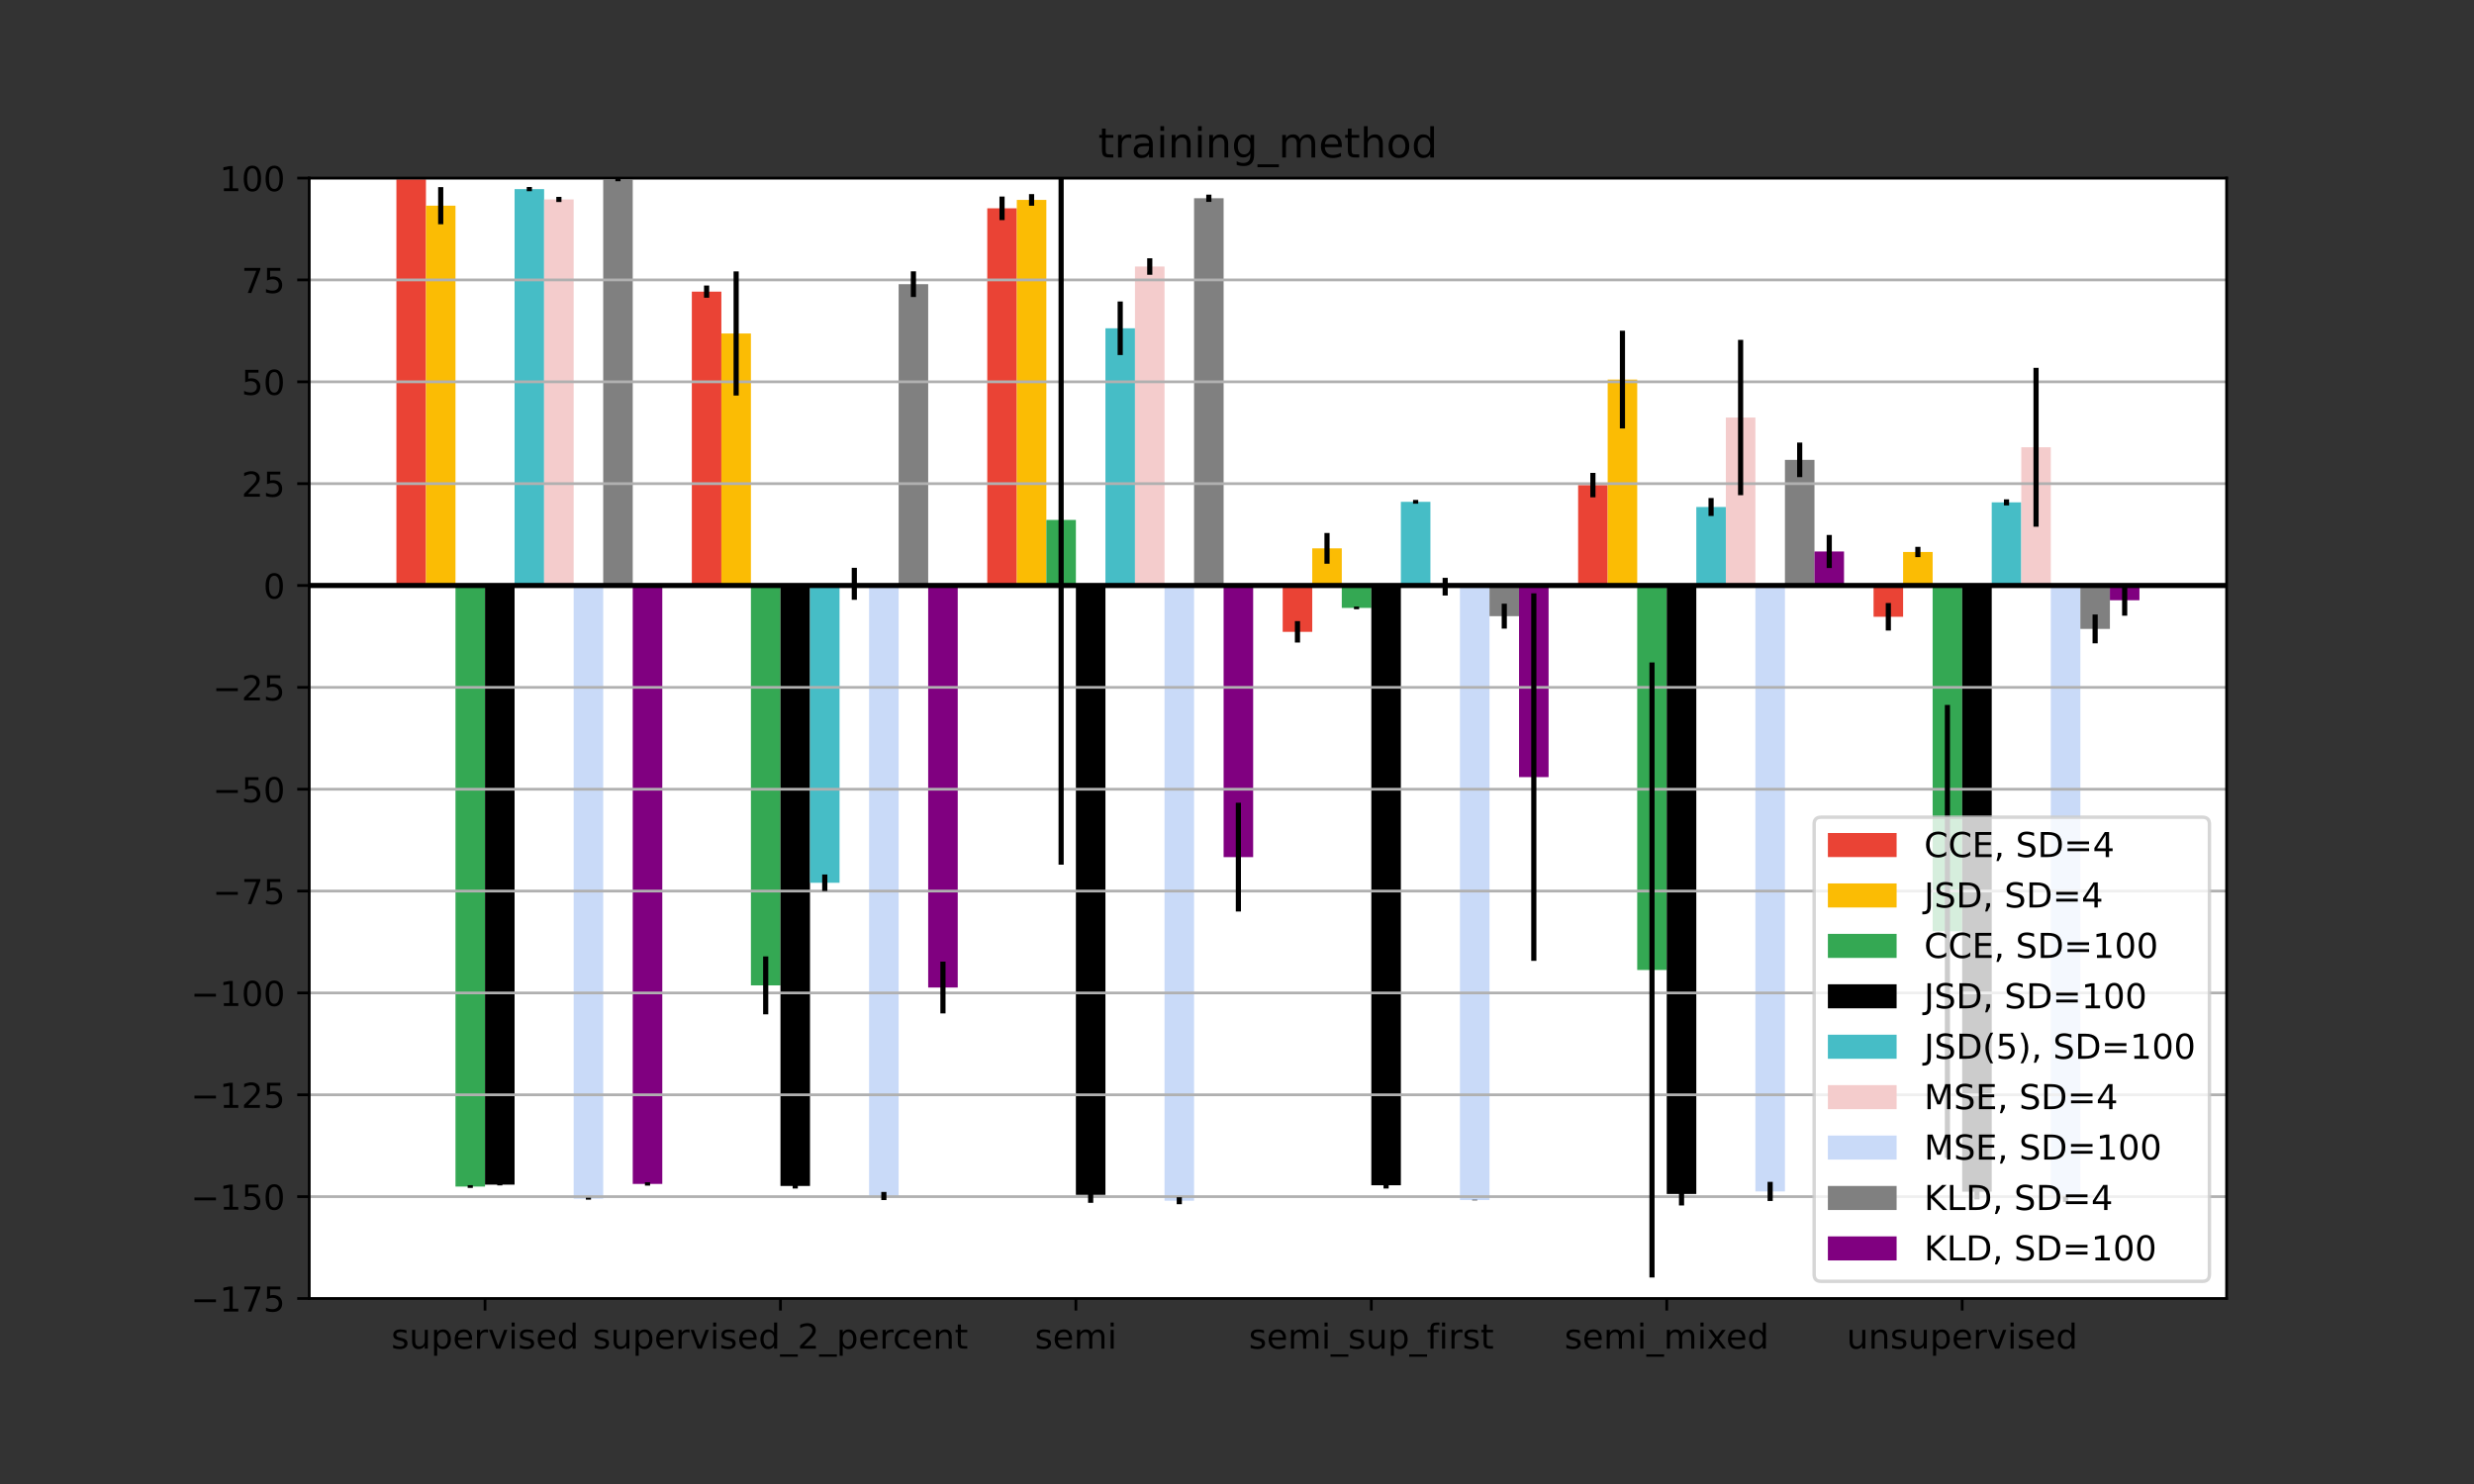 <?xml version="1.0" encoding="utf-8" standalone="no"?>
<!DOCTYPE svg PUBLIC "-//W3C//DTD SVG 1.1//EN"
  "http://www.w3.org/Graphics/SVG/1.1/DTD/svg11.dtd">
<!-- Created with matplotlib (https://matplotlib.org/) -->
<svg height="432pt" version="1.1" viewBox="0 0 720 432" width="720pt" xmlns="http://www.w3.org/2000/svg" xmlns:xlink="http://www.w3.org/1999/xlink">
 <rect x="0" y="0" width="720" height="432" fill="#333333" stroke="none"/>
 <defs>
  <style type="text/css">*{stroke-linecap:butt;stroke-linejoin:round;}</style>
 </defs>
 <g id="figure_1">
  <g id="patch_1">
   <path d="M 0 432 
L 720 432 
L 720 0 
L 0 0 
z
" style="fill:none;"/>
  </g>
  <g id="axes_1">
   <g id="patch_2">
    <path d="M 90 378 
L 648 378 
L 648 51.84 
L 90 51.84 
z
" style="fill:#ffffff;"/>
   </g>
   <g id="patch_3">
    <path clip-path="url(#p7f4b679178)" d="M 115.364 170.444 
L 123.961 170.444 
L 123.961 52.022 
L 115.364 52.022 
z
" style="fill:#ea4335;"/>
   </g>
   <g id="patch_4">
    <path clip-path="url(#p7f4b679178)" d="M 201.342 170.444 
L 209.94 170.444 
L 209.94 84.896 
L 201.342 84.896 
z
" style="fill:#ea4335;"/>
   </g>
   <g id="patch_5">
    <path clip-path="url(#p7f4b679178)" d="M 287.32 170.444 
L 295.918 170.444 
L 295.918 60.636 
L 287.32 60.636 
z
" style="fill:#ea4335;"/>
   </g>
   <g id="patch_6">
    <path clip-path="url(#p7f4b679178)" d="M 373.299 170.444 
L 381.897 170.444 
L 381.897 183.933 
L 373.299 183.933 
z
" style="fill:#ea4335;"/>
   </g>
   <g id="patch_7">
    <path clip-path="url(#p7f4b679178)" d="M 459.277 170.444 
L 467.875 170.444 
L 467.875 141.216 
L 459.277 141.216 
z
" style="fill:#ea4335;"/>
   </g>
   <g id="patch_8">
    <path clip-path="url(#p7f4b679178)" d="M 545.256 170.444 
L 553.854 170.444 
L 553.854 179.547 
L 545.256 179.547 
z
" style="fill:#ea4335;"/>
   </g>
   <g id="patch_9">
    <path clip-path="url(#p7f4b679178)" d="M 123.961 170.444 
L 132.559 170.444 
L 132.559 59.875 
L 123.961 59.875 
z
" style="fill:#fbbc04;"/>
   </g>
   <g id="patch_10">
    <path clip-path="url(#p7f4b679178)" d="M 209.94 170.444 
L 218.538 170.444 
L 218.538 97.08 
L 209.94 97.08 
z
" style="fill:#fbbc04;"/>
   </g>
   <g id="patch_11">
    <path clip-path="url(#p7f4b679178)" d="M 295.918 170.444 
L 304.516 170.444 
L 304.516 58.194 
L 295.918 58.194 
z
" style="fill:#fbbc04;"/>
   </g>
   <g id="patch_12">
    <path clip-path="url(#p7f4b679178)" d="M 381.897 170.444 
L 390.495 170.444 
L 390.495 159.628 
L 381.897 159.628 
z
" style="fill:#fbbc04;"/>
   </g>
   <g id="patch_13">
    <path clip-path="url(#p7f4b679178)" d="M 467.875 170.444 
L 476.473 170.444 
L 476.473 110.498 
L 467.875 110.498 
z
" style="fill:#fbbc04;"/>
   </g>
   <g id="patch_14">
    <path clip-path="url(#p7f4b679178)" d="M 553.854 170.444 
L 562.451 170.444 
L 562.451 160.685 
L 553.854 160.685 
z
" style="fill:#fbbc04;"/>
   </g>
   <g id="patch_15">
    <path clip-path="url(#p7f4b679178)" d="M 132.559 170.444 
L 141.157 170.444 
L 141.157 345.417 
L 132.559 345.417 
z
" style="fill:#34a853;"/>
   </g>
   <g id="patch_16">
    <path clip-path="url(#p7f4b679178)" d="M 218.538 170.444 
L 227.136 170.444 
L 227.136 286.852 
L 218.538 286.852 
z
" style="fill:#34a853;"/>
   </g>
   <g id="patch_17">
    <path clip-path="url(#p7f4b679178)" d="M 304.516 170.444 
L 313.114 170.444 
L 313.114 151.354 
L 304.516 151.354 
z
" style="fill:#34a853;"/>
   </g>
   <g id="patch_18">
    <path clip-path="url(#p7f4b679178)" d="M 390.495 170.444 
L 399.092 170.444 
L 399.092 176.965 
L 390.495 176.965 
z
" style="fill:#34a853;"/>
   </g>
   <g id="patch_19">
    <path clip-path="url(#p7f4b679178)" d="M 476.473 170.444 
L 485.071 170.444 
L 485.071 282.366 
L 476.473 282.366 
z
" style="fill:#34a853;"/>
   </g>
   <g id="patch_20">
    <path clip-path="url(#p7f4b679178)" d="M 562.451 170.444 
L 571.049 170.444 
L 571.049 271.109 
L 562.451 271.109 
z
" style="fill:#34a853;"/>
   </g>
   <g id="patch_21">
    <path clip-path="url(#p7f4b679178)" d="M 141.157 170.444 
L 149.755 170.444 
L 149.755 344.855 
L 141.157 344.855 
z
"/>
   </g>
   <g id="patch_22">
    <path clip-path="url(#p7f4b679178)" d="M 227.136 170.444 
L 235.733 170.444 
L 235.733 345.24 
L 227.136 345.24 
z
"/>
   </g>
   <g id="patch_23">
    <path clip-path="url(#p7f4b679178)" d="M 313.114 170.444 
L 321.712 170.444 
L 321.712 347.826 
L 313.114 347.826 
z
"/>
   </g>
   <g id="patch_24">
    <path clip-path="url(#p7f4b679178)" d="M 399.092 170.444 
L 407.69 170.444 
L 407.69 345.038 
L 399.092 345.038 
z
"/>
   </g>
   <g id="patch_25">
    <path clip-path="url(#p7f4b679178)" d="M 485.071 170.444 
L 493.669 170.444 
L 493.669 347.573 
L 485.071 347.573 
z
"/>
   </g>
   <g id="patch_26">
    <path clip-path="url(#p7f4b679178)" d="M 571.049 170.444 
L 579.647 170.444 
L 579.647 346.912 
L 571.049 346.912 
z
"/>
   </g>
   <g id="patch_27">
    <path clip-path="url(#p7f4b679178)" d="M 149.755 170.444 
L 158.353 170.444 
L 158.353 55.052 
L 149.755 55.052 
z
" style="fill:#46bdc6;"/>
   </g>
   <g id="patch_28">
    <path clip-path="url(#p7f4b679178)" d="M 235.733 170.444 
L 244.331 170.444 
L 244.331 256.98 
L 235.733 256.98 
z
" style="fill:#46bdc6;"/>
   </g>
   <g id="patch_29">
    <path clip-path="url(#p7f4b679178)" d="M 321.712 170.444 
L 330.31 170.444 
L 330.31 95.566 
L 321.712 95.566 
z
" style="fill:#46bdc6;"/>
   </g>
   <g id="patch_30">
    <path clip-path="url(#p7f4b679178)" d="M 407.69 170.444 
L 416.288 170.444 
L 416.288 146.086 
L 407.69 146.086 
z
" style="fill:#46bdc6;"/>
   </g>
   <g id="patch_31">
    <path clip-path="url(#p7f4b679178)" d="M 493.669 170.444 
L 502.267 170.444 
L 502.267 147.591 
L 493.669 147.591 
z
" style="fill:#46bdc6;"/>
   </g>
   <g id="patch_32">
    <path clip-path="url(#p7f4b679178)" d="M 579.647 170.444 
L 588.245 170.444 
L 588.245 146.238 
L 579.647 146.238 
z
" style="fill:#46bdc6;"/>
   </g>
   <g id="patch_33">
    <path clip-path="url(#p7f4b679178)" d="M 158.353 170.444 
L 166.951 170.444 
L 166.951 58.057 
L 158.353 58.057 
z
" style="fill:#f4cccc;"/>
   </g>
   <g id="patch_34">
    <path clip-path="url(#p7f4b679178)" d="M 244.331 170.444 
L 252.929 170.444 
L 252.929 169.945 
L 244.331 169.945 
z
" style="fill:#f4cccc;"/>
   </g>
   <g id="patch_35">
    <path clip-path="url(#p7f4b679178)" d="M 330.31 170.444 
L 338.908 170.444 
L 338.908 77.588 
L 330.31 77.588 
z
" style="fill:#f4cccc;"/>
   </g>
   <g id="patch_36">
    <path clip-path="url(#p7f4b679178)" d="M 416.288 170.444 
L 424.886 170.444 
L 424.886 170.79 
L 416.288 170.79 
z
" style="fill:#f4cccc;"/>
   </g>
   <g id="patch_37">
    <path clip-path="url(#p7f4b679178)" d="M 502.267 170.444 
L 510.864 170.444 
L 510.864 121.547 
L 502.267 121.547 
z
" style="fill:#f4cccc;"/>
   </g>
   <g id="patch_38">
    <path clip-path="url(#p7f4b679178)" d="M 588.245 170.444 
L 596.843 170.444 
L 596.843 130.2 
L 588.245 130.2 
z
" style="fill:#f4cccc;"/>
   </g>
   <g id="patch_39">
    <path clip-path="url(#p7f4b679178)" d="M 166.951 170.444 
L 175.549 170.444 
L 175.549 348.953 
L 166.951 348.953 
z
" style="fill:#c9daf8;"/>
   </g>
   <g id="patch_40">
    <path clip-path="url(#p7f4b679178)" d="M 252.929 170.444 
L 261.527 170.444 
L 261.527 348.161 
L 252.929 348.161 
z
" style="fill:#c9daf8;"/>
   </g>
   <g id="patch_41">
    <path clip-path="url(#p7f4b679178)" d="M 338.908 170.444 
L 347.505 170.444 
L 347.505 349.538 
L 338.908 349.538 
z
" style="fill:#c9daf8;"/>
   </g>
   <g id="patch_42">
    <path clip-path="url(#p7f4b679178)" d="M 424.886 170.444 
L 433.484 170.444 
L 433.484 349.348 
L 424.886 349.348 
z
" style="fill:#c9daf8;"/>
   </g>
   <g id="patch_43">
    <path clip-path="url(#p7f4b679178)" d="M 510.864 170.444 
L 519.462 170.444 
L 519.462 346.836 
L 510.864 346.836 
z
" style="fill:#c9daf8;"/>
   </g>
   <g id="patch_44">
    <path clip-path="url(#p7f4b679178)" d="M 596.843 170.444 
L 605.441 170.444 
L 605.441 349.121 
L 596.843 349.121 
z
" style="fill:#c9daf8;"/>
   </g>
   <g id="patch_45">
    <path clip-path="url(#p7f4b679178)" d="M 175.549 170.444 
L 184.146 170.444 
L 184.146 52.322 
L 175.549 52.322 
z
" style="fill:#808080;"/>
   </g>
   <g id="patch_46">
    <path clip-path="url(#p7f4b679178)" d="M 261.527 170.444 
L 270.125 170.444 
L 270.125 82.726 
L 261.527 82.726 
z
" style="fill:#808080;"/>
   </g>
   <g id="patch_47">
    <path clip-path="url(#p7f4b679178)" d="M 347.505 170.444 
L 356.103 170.444 
L 356.103 57.71 
L 347.505 57.71 
z
" style="fill:#808080;"/>
   </g>
   <g id="patch_48">
    <path clip-path="url(#p7f4b679178)" d="M 433.484 170.444 
L 442.082 170.444 
L 442.082 179.37 
L 433.484 179.37 
z
" style="fill:#808080;"/>
   </g>
   <g id="patch_49">
    <path clip-path="url(#p7f4b679178)" d="M 519.462 170.444 
L 528.06 170.444 
L 528.06 133.867 
L 519.462 133.867 
z
" style="fill:#808080;"/>
   </g>
   <g id="patch_50">
    <path clip-path="url(#p7f4b679178)" d="M 605.441 170.444 
L 614.039 170.444 
L 614.039 183.075 
L 605.441 183.075 
z
" style="fill:#808080;"/>
   </g>
   <g id="patch_51">
    <path clip-path="url(#p7f4b679178)" d="M 184.146 170.444 
L 192.744 170.444 
L 192.744 344.646 
L 184.146 344.646 
z
" style="fill:#800080;"/>
   </g>
   <g id="patch_52">
    <path clip-path="url(#p7f4b679178)" d="M 270.125 170.444 
L 278.723 170.444 
L 278.723 287.473 
L 270.125 287.473 
z
" style="fill:#800080;"/>
   </g>
   <g id="patch_53">
    <path clip-path="url(#p7f4b679178)" d="M 356.103 170.444 
L 364.701 170.444 
L 364.701 249.513 
L 356.103 249.513 
z
" style="fill:#800080;"/>
   </g>
   <g id="patch_54">
    <path clip-path="url(#p7f4b679178)" d="M 442.082 170.444 
L 450.68 170.444 
L 450.68 226.218 
L 442.082 226.218 
z
" style="fill:#800080;"/>
   </g>
   <g id="patch_55">
    <path clip-path="url(#p7f4b679178)" d="M 528.06 170.444 
L 536.658 170.444 
L 536.658 160.541 
L 528.06 160.541 
z
" style="fill:#800080;"/>
   </g>
   <g id="patch_56">
    <path clip-path="url(#p7f4b679178)" d="M 614.039 170.444 
L 622.636 170.444 
L 622.636 174.729 
L 614.039 174.729 
z
" style="fill:#800080;"/>
   </g>
   <g id="matplotlib.axis_1">
    <g id="xtick_1">
     <g id="line2d_1">
      <defs>
       <path d="M 0 0 
L 0 3.5 
" id="m61eb7ca21f" style="stroke:#000000;stroke-width:0.8;"/>
      </defs>
      <g>
       <use style="stroke:#000000;stroke-width:0.8;" x="141.157" xlink:href="#m61eb7ca21f" y="378"/>
      </g>
     </g>
     <g id="text_1">
      <!-- supervised -->
      <g transform="translate(113.874 392.598)scale(0.1 -0.1)">
       <defs>
        <path d="M 44.281 53.078 
L 44.281 44.578 
Q 40.484 46.531 36.375 47.5 
Q 32.281 48.484 27.875 48.484 
Q 21.188 48.484 17.844 46.438 
Q 14.5 44.391 14.5 40.281 
Q 14.5 37.156 16.891 35.375 
Q 19.281 33.594 26.516 31.984 
L 29.594 31.297 
Q 39.156 29.25 43.188 25.516 
Q 47.219 21.781 47.219 15.094 
Q 47.219 7.469 41.188 3.016 
Q 35.156 -1.422 24.609 -1.422 
Q 20.219 -1.422 15.453 -0.562 
Q 10.688 0.297 5.422 2 
L 5.422 11.281 
Q 10.406 8.688 15.234 7.391 
Q 20.062 6.109 24.812 6.109 
Q 31.156 6.109 34.562 8.281 
Q 37.984 10.453 37.984 14.406 
Q 37.984 18.062 35.516 20.016 
Q 33.062 21.969 24.703 23.781 
L 21.578 24.516 
Q 13.234 26.266 9.516 29.906 
Q 5.812 33.547 5.812 39.891 
Q 5.812 47.609 11.281 51.797 
Q 16.75 56 26.812 56 
Q 31.781 56 36.172 55.266 
Q 40.578 54.547 44.281 53.078 
z
" id="DejaVuSans-115"/>
        <path d="M 8.5 21.578 
L 8.5 54.688 
L 17.484 54.688 
L 17.484 21.922 
Q 17.484 14.156 20.5 10.266 
Q 23.531 6.391 29.594 6.391 
Q 36.859 6.391 41.078 11.031 
Q 45.312 15.672 45.312 23.688 
L 45.312 54.688 
L 54.297 54.688 
L 54.297 0 
L 45.312 0 
L 45.312 8.406 
Q 42.047 3.422 37.719 1 
Q 33.406 -1.422 27.688 -1.422 
Q 18.266 -1.422 13.375 4.438 
Q 8.5 10.297 8.5 21.578 
z
M 31.109 56 
z
" id="DejaVuSans-117"/>
        <path d="M 18.109 8.203 
L 18.109 -20.797 
L 9.078 -20.797 
L 9.078 54.688 
L 18.109 54.688 
L 18.109 46.391 
Q 20.953 51.266 25.266 53.625 
Q 29.594 56 35.594 56 
Q 45.562 56 51.781 48.094 
Q 58.016 40.188 58.016 27.297 
Q 58.016 14.406 51.781 6.484 
Q 45.562 -1.422 35.594 -1.422 
Q 29.594 -1.422 25.266 0.953 
Q 20.953 3.328 18.109 8.203 
z
M 48.688 27.297 
Q 48.688 37.203 44.609 42.844 
Q 40.531 48.484 33.406 48.484 
Q 26.266 48.484 22.188 42.844 
Q 18.109 37.203 18.109 27.297 
Q 18.109 17.391 22.188 11.75 
Q 26.266 6.109 33.406 6.109 
Q 40.531 6.109 44.609 11.75 
Q 48.688 17.391 48.688 27.297 
z
" id="DejaVuSans-112"/>
        <path d="M 56.203 29.594 
L 56.203 25.203 
L 14.891 25.203 
Q 15.484 15.922 20.484 11.062 
Q 25.484 6.203 34.422 6.203 
Q 39.594 6.203 44.453 7.469 
Q 49.312 8.734 54.109 11.281 
L 54.109 2.781 
Q 49.266 0.734 44.188 -0.344 
Q 39.109 -1.422 33.891 -1.422 
Q 20.797 -1.422 13.156 6.188 
Q 5.516 13.812 5.516 26.812 
Q 5.516 40.234 12.766 48.109 
Q 20.016 56 32.328 56 
Q 43.359 56 49.781 48.891 
Q 56.203 41.797 56.203 29.594 
z
M 47.219 32.234 
Q 47.125 39.594 43.094 43.984 
Q 39.062 48.391 32.422 48.391 
Q 24.906 48.391 20.391 44.141 
Q 15.875 39.891 15.188 32.172 
z
" id="DejaVuSans-101"/>
        <path d="M 41.109 46.297 
Q 39.594 47.172 37.812 47.578 
Q 36.031 48 33.891 48 
Q 26.266 48 22.188 43.047 
Q 18.109 38.094 18.109 28.812 
L 18.109 0 
L 9.078 0 
L 9.078 54.688 
L 18.109 54.688 
L 18.109 46.188 
Q 20.953 51.172 25.484 53.578 
Q 30.031 56 36.531 56 
Q 37.453 56 38.578 55.875 
Q 39.703 55.766 41.062 55.516 
z
" id="DejaVuSans-114"/>
        <path d="M 2.984 54.688 
L 12.5 54.688 
L 29.594 8.797 
L 46.688 54.688 
L 56.203 54.688 
L 35.688 0 
L 23.484 0 
z
" id="DejaVuSans-118"/>
        <path d="M 9.422 54.688 
L 18.406 54.688 
L 18.406 0 
L 9.422 0 
z
M 9.422 75.984 
L 18.406 75.984 
L 18.406 64.594 
L 9.422 64.594 
z
" id="DejaVuSans-105"/>
        <path d="M 45.406 46.391 
L 45.406 75.984 
L 54.391 75.984 
L 54.391 0 
L 45.406 0 
L 45.406 8.203 
Q 42.578 3.328 38.25 0.953 
Q 33.938 -1.422 27.875 -1.422 
Q 17.969 -1.422 11.734 6.484 
Q 5.516 14.406 5.516 27.297 
Q 5.516 40.188 11.734 48.094 
Q 17.969 56 27.875 56 
Q 33.938 56 38.25 53.625 
Q 42.578 51.266 45.406 46.391 
z
M 14.797 27.297 
Q 14.797 17.391 18.875 11.75 
Q 22.953 6.109 30.078 6.109 
Q 37.203 6.109 41.297 11.75 
Q 45.406 17.391 45.406 27.297 
Q 45.406 37.203 41.297 42.844 
Q 37.203 48.484 30.078 48.484 
Q 22.953 48.484 18.875 42.844 
Q 14.797 37.203 14.797 27.297 
z
" id="DejaVuSans-100"/>
       </defs>
       <use xlink:href="#DejaVuSans-115"/>
       <use x="52.1" xlink:href="#DejaVuSans-117"/>
       <use x="115.479" xlink:href="#DejaVuSans-112"/>
       <use x="178.955" xlink:href="#DejaVuSans-101"/>
       <use x="240.479" xlink:href="#DejaVuSans-114"/>
       <use x="281.592" xlink:href="#DejaVuSans-118"/>
       <use x="340.771" xlink:href="#DejaVuSans-105"/>
       <use x="368.555" xlink:href="#DejaVuSans-115"/>
       <use x="420.654" xlink:href="#DejaVuSans-101"/>
       <use x="482.178" xlink:href="#DejaVuSans-100"/>
      </g>
     </g>
    </g>
    <g id="xtick_2">
     <g id="line2d_2">
      <g>
       <use style="stroke:#000000;stroke-width:0.8;" x="227.136" xlink:href="#m61eb7ca21f" y="378"/>
      </g>
     </g>
     <g id="text_2">
      <!-- supervised_2_percent -->
      <g transform="translate(172.522 392.598)scale(0.1 -0.1)">
       <defs>
        <path d="M 50.984 -16.609 
L 50.984 -23.578 
L -0.984 -23.578 
L -0.984 -16.609 
z
" id="DejaVuSans-95"/>
        <path d="M 19.188 8.297 
L 53.609 8.297 
L 53.609 0 
L 7.328 0 
L 7.328 8.297 
Q 12.938 14.109 22.625 23.891 
Q 32.328 33.688 34.812 36.531 
Q 39.547 41.844 41.422 45.531 
Q 43.312 49.219 43.312 52.781 
Q 43.312 58.594 39.234 62.25 
Q 35.156 65.922 28.609 65.922 
Q 23.969 65.922 18.812 64.312 
Q 13.672 62.703 7.812 59.422 
L 7.812 69.391 
Q 13.766 71.781 18.938 73 
Q 24.125 74.219 28.422 74.219 
Q 39.75 74.219 46.484 68.547 
Q 53.219 62.891 53.219 53.422 
Q 53.219 48.922 51.531 44.891 
Q 49.859 40.875 45.406 35.406 
Q 44.188 33.984 37.641 27.219 
Q 31.109 20.453 19.188 8.297 
z
" id="DejaVuSans-50"/>
        <path d="M 48.781 52.594 
L 48.781 44.188 
Q 44.969 46.297 41.141 47.344 
Q 37.312 48.391 33.406 48.391 
Q 24.656 48.391 19.812 42.844 
Q 14.984 37.312 14.984 27.297 
Q 14.984 17.281 19.812 11.734 
Q 24.656 6.203 33.406 6.203 
Q 37.312 6.203 41.141 7.25 
Q 44.969 8.297 48.781 10.406 
L 48.781 2.094 
Q 45.016 0.344 40.984 -0.531 
Q 36.969 -1.422 32.422 -1.422 
Q 20.062 -1.422 12.781 6.344 
Q 5.516 14.109 5.516 27.297 
Q 5.516 40.672 12.859 48.328 
Q 20.219 56 33.016 56 
Q 37.156 56 41.109 55.141 
Q 45.062 54.297 48.781 52.594 
z
" id="DejaVuSans-99"/>
        <path d="M 54.891 33.016 
L 54.891 0 
L 45.906 0 
L 45.906 32.719 
Q 45.906 40.484 42.875 44.328 
Q 39.844 48.188 33.797 48.188 
Q 26.516 48.188 22.312 43.547 
Q 18.109 38.922 18.109 30.906 
L 18.109 0 
L 9.078 0 
L 9.078 54.688 
L 18.109 54.688 
L 18.109 46.188 
Q 21.344 51.125 25.703 53.562 
Q 30.078 56 35.797 56 
Q 45.219 56 50.047 50.172 
Q 54.891 44.344 54.891 33.016 
z
" id="DejaVuSans-110"/>
        <path d="M 18.312 70.219 
L 18.312 54.688 
L 36.812 54.688 
L 36.812 47.703 
L 18.312 47.703 
L 18.312 18.016 
Q 18.312 11.328 20.141 9.422 
Q 21.969 7.516 27.594 7.516 
L 36.812 7.516 
L 36.812 0 
L 27.594 0 
Q 17.188 0 13.234 3.875 
Q 9.281 7.766 9.281 18.016 
L 9.281 47.703 
L 2.688 47.703 
L 2.688 54.688 
L 9.281 54.688 
L 9.281 70.219 
z
" id="DejaVuSans-116"/>
       </defs>
       <use xlink:href="#DejaVuSans-115"/>
       <use x="52.1" xlink:href="#DejaVuSans-117"/>
       <use x="115.479" xlink:href="#DejaVuSans-112"/>
       <use x="178.955" xlink:href="#DejaVuSans-101"/>
       <use x="240.479" xlink:href="#DejaVuSans-114"/>
       <use x="281.592" xlink:href="#DejaVuSans-118"/>
       <use x="340.771" xlink:href="#DejaVuSans-105"/>
       <use x="368.555" xlink:href="#DejaVuSans-115"/>
       <use x="420.654" xlink:href="#DejaVuSans-101"/>
       <use x="482.178" xlink:href="#DejaVuSans-100"/>
       <use x="545.654" xlink:href="#DejaVuSans-95"/>
       <use x="595.654" xlink:href="#DejaVuSans-50"/>
       <use x="659.277" xlink:href="#DejaVuSans-95"/>
       <use x="709.277" xlink:href="#DejaVuSans-112"/>
       <use x="772.754" xlink:href="#DejaVuSans-101"/>
       <use x="834.277" xlink:href="#DejaVuSans-114"/>
       <use x="873.141" xlink:href="#DejaVuSans-99"/>
       <use x="928.121" xlink:href="#DejaVuSans-101"/>
       <use x="989.645" xlink:href="#DejaVuSans-110"/>
       <use x="1053.023" xlink:href="#DejaVuSans-116"/>
      </g>
     </g>
    </g>
    <g id="xtick_3">
     <g id="line2d_3">
      <g>
       <use style="stroke:#000000;stroke-width:0.8;" x="313.114" xlink:href="#m61eb7ca21f" y="378"/>
      </g>
     </g>
     <g id="text_3">
      <!-- semi -->
      <g transform="translate(301.173 392.598)scale(0.1 -0.1)">
       <defs>
        <path d="M 52 44.188 
Q 55.375 50.25 60.062 53.125 
Q 64.75 56 71.094 56 
Q 79.641 56 84.281 50.016 
Q 88.922 44.047 88.922 33.016 
L 88.922 0 
L 79.891 0 
L 79.891 32.719 
Q 79.891 40.578 77.094 44.375 
Q 74.312 48.188 68.609 48.188 
Q 61.625 48.188 57.562 43.547 
Q 53.516 38.922 53.516 30.906 
L 53.516 0 
L 44.484 0 
L 44.484 32.719 
Q 44.484 40.625 41.703 44.406 
Q 38.922 48.188 33.109 48.188 
Q 26.219 48.188 22.156 43.531 
Q 18.109 38.875 18.109 30.906 
L 18.109 0 
L 9.078 0 
L 9.078 54.688 
L 18.109 54.688 
L 18.109 46.188 
Q 21.188 51.219 25.484 53.609 
Q 29.781 56 35.688 56 
Q 41.656 56 45.828 52.969 
Q 50 49.953 52 44.188 
z
" id="DejaVuSans-109"/>
       </defs>
       <use xlink:href="#DejaVuSans-115"/>
       <use x="52.1" xlink:href="#DejaVuSans-101"/>
       <use x="113.623" xlink:href="#DejaVuSans-109"/>
       <use x="211.035" xlink:href="#DejaVuSans-105"/>
      </g>
     </g>
    </g>
    <g id="xtick_4">
     <g id="line2d_4">
      <g>
       <use style="stroke:#000000;stroke-width:0.8;" x="399.092" xlink:href="#m61eb7ca21f" y="378"/>
      </g>
     </g>
     <g id="text_4">
      <!-- semi_sup_first -->
      <g transform="translate(363.435 392.598)scale(0.1 -0.1)">
       <defs>
        <path d="M 37.109 75.984 
L 37.109 68.5 
L 28.516 68.5 
Q 23.688 68.5 21.797 66.547 
Q 19.922 64.594 19.922 59.516 
L 19.922 54.688 
L 34.719 54.688 
L 34.719 47.703 
L 19.922 47.703 
L 19.922 0 
L 10.891 0 
L 10.891 47.703 
L 2.297 47.703 
L 2.297 54.688 
L 10.891 54.688 
L 10.891 58.5 
Q 10.891 67.625 15.141 71.797 
Q 19.391 75.984 28.609 75.984 
z
" id="DejaVuSans-102"/>
       </defs>
       <use xlink:href="#DejaVuSans-115"/>
       <use x="52.1" xlink:href="#DejaVuSans-101"/>
       <use x="113.623" xlink:href="#DejaVuSans-109"/>
       <use x="211.035" xlink:href="#DejaVuSans-105"/>
       <use x="238.818" xlink:href="#DejaVuSans-95"/>
       <use x="288.818" xlink:href="#DejaVuSans-115"/>
       <use x="340.918" xlink:href="#DejaVuSans-117"/>
       <use x="404.297" xlink:href="#DejaVuSans-112"/>
       <use x="467.773" xlink:href="#DejaVuSans-95"/>
       <use x="517.773" xlink:href="#DejaVuSans-102"/>
       <use x="552.979" xlink:href="#DejaVuSans-105"/>
       <use x="580.762" xlink:href="#DejaVuSans-114"/>
       <use x="621.875" xlink:href="#DejaVuSans-115"/>
       <use x="673.975" xlink:href="#DejaVuSans-116"/>
      </g>
     </g>
    </g>
    <g id="xtick_5">
     <g id="line2d_5">
      <g>
       <use style="stroke:#000000;stroke-width:0.8;" x="485.071" xlink:href="#m61eb7ca21f" y="378"/>
      </g>
     </g>
     <g id="text_5">
      <!-- semi_mixed -->
      <g transform="translate(455.317 392.598)scale(0.1 -0.1)">
       <defs>
        <path d="M 54.891 54.688 
L 35.109 28.078 
L 55.906 0 
L 45.312 0 
L 29.391 21.484 
L 13.484 0 
L 2.875 0 
L 24.125 28.609 
L 4.688 54.688 
L 15.281 54.688 
L 29.781 35.203 
L 44.281 54.688 
z
" id="DejaVuSans-120"/>
       </defs>
       <use xlink:href="#DejaVuSans-115"/>
       <use x="52.1" xlink:href="#DejaVuSans-101"/>
       <use x="113.623" xlink:href="#DejaVuSans-109"/>
       <use x="211.035" xlink:href="#DejaVuSans-105"/>
       <use x="238.818" xlink:href="#DejaVuSans-95"/>
       <use x="288.818" xlink:href="#DejaVuSans-109"/>
       <use x="386.23" xlink:href="#DejaVuSans-105"/>
       <use x="414.014" xlink:href="#DejaVuSans-120"/>
       <use x="470.068" xlink:href="#DejaVuSans-101"/>
       <use x="531.592" xlink:href="#DejaVuSans-100"/>
      </g>
     </g>
    </g>
    <g id="xtick_6">
     <g id="line2d_6">
      <g>
       <use style="stroke:#000000;stroke-width:0.8;" x="571.049" xlink:href="#m61eb7ca21f" y="378"/>
      </g>
     </g>
     <g id="text_6">
      <!-- unsupervised -->
      <g transform="translate(537.428 392.598)scale(0.1 -0.1)">
       <use xlink:href="#DejaVuSans-117"/>
       <use x="63.379" xlink:href="#DejaVuSans-110"/>
       <use x="126.758" xlink:href="#DejaVuSans-115"/>
       <use x="178.857" xlink:href="#DejaVuSans-117"/>
       <use x="242.236" xlink:href="#DejaVuSans-112"/>
       <use x="305.713" xlink:href="#DejaVuSans-101"/>
       <use x="367.236" xlink:href="#DejaVuSans-114"/>
       <use x="408.35" xlink:href="#DejaVuSans-118"/>
       <use x="467.529" xlink:href="#DejaVuSans-105"/>
       <use x="495.312" xlink:href="#DejaVuSans-115"/>
       <use x="547.412" xlink:href="#DejaVuSans-101"/>
       <use x="608.936" xlink:href="#DejaVuSans-100"/>
      </g>
     </g>
    </g>
   </g>
   <g id="matplotlib.axis_2">
    <g id="ytick_1">
     <g id="line2d_7">
      <path clip-path="url(#p7f4b679178)" d="M 90 378 
L 648 378 
" style="fill:none;stroke:#b0b0b0;stroke-linecap:square;stroke-width:0.8;"/>
     </g>
     <g id="line2d_8">
      <defs>
       <path d="M 0 0 
L -3.5 0 
" id="mcce3235460" style="stroke:#000000;stroke-width:0.8;"/>
      </defs>
      <g>
       <use style="stroke:#000000;stroke-width:0.8;" x="90" xlink:href="#mcce3235460" y="378"/>
      </g>
     </g>
     <g id="text_7">
      <!-- −175 -->
      <g transform="translate(55.533 381.799)scale(0.1 -0.1)">
       <defs>
        <path d="M 10.594 35.5 
L 73.188 35.5 
L 73.188 27.203 
L 10.594 27.203 
z
" id="DejaVuSans-8722"/>
        <path d="M 12.406 8.297 
L 28.516 8.297 
L 28.516 63.922 
L 10.984 60.406 
L 10.984 69.391 
L 28.422 72.906 
L 38.281 72.906 
L 38.281 8.297 
L 54.391 8.297 
L 54.391 0 
L 12.406 0 
z
" id="DejaVuSans-49"/>
        <path d="M 8.203 72.906 
L 55.078 72.906 
L 55.078 68.703 
L 28.609 0 
L 18.312 0 
L 43.219 64.594 
L 8.203 64.594 
z
" id="DejaVuSans-55"/>
        <path d="M 10.797 72.906 
L 49.516 72.906 
L 49.516 64.594 
L 19.828 64.594 
L 19.828 46.734 
Q 21.969 47.469 24.109 47.828 
Q 26.266 48.188 28.422 48.188 
Q 40.625 48.188 47.75 41.5 
Q 54.891 34.812 54.891 23.391 
Q 54.891 11.625 47.562 5.094 
Q 40.234 -1.422 26.906 -1.422 
Q 22.312 -1.422 17.547 -0.641 
Q 12.797 0.141 7.719 1.703 
L 7.719 11.625 
Q 12.109 9.234 16.797 8.062 
Q 21.484 6.891 26.703 6.891 
Q 35.156 6.891 40.078 11.328 
Q 45.016 15.766 45.016 23.391 
Q 45.016 31 40.078 35.438 
Q 35.156 39.891 26.703 39.891 
Q 22.75 39.891 18.812 39.016 
Q 14.891 38.141 10.797 36.281 
z
" id="DejaVuSans-53"/>
       </defs>
       <use xlink:href="#DejaVuSans-8722"/>
       <use x="83.789" xlink:href="#DejaVuSans-49"/>
       <use x="147.412" xlink:href="#DejaVuSans-55"/>
       <use x="211.035" xlink:href="#DejaVuSans-53"/>
      </g>
     </g>
    </g>
    <g id="ytick_2">
     <g id="line2d_9">
      <path clip-path="url(#p7f4b679178)" d="M 90 348.349 
L 648 348.349 
" style="fill:none;stroke:#b0b0b0;stroke-linecap:square;stroke-width:0.8;"/>
     </g>
     <g id="line2d_10">
      <g>
       <use style="stroke:#000000;stroke-width:0.8;" x="90" xlink:href="#mcce3235460" y="348.349"/>
      </g>
     </g>
     <g id="text_8">
      <!-- −150 -->
      <g transform="translate(55.533 352.148)scale(0.1 -0.1)">
       <defs>
        <path d="M 31.781 66.406 
Q 24.172 66.406 20.328 58.906 
Q 16.5 51.422 16.5 36.375 
Q 16.5 21.391 20.328 13.891 
Q 24.172 6.391 31.781 6.391 
Q 39.453 6.391 43.281 13.891 
Q 47.125 21.391 47.125 36.375 
Q 47.125 51.422 43.281 58.906 
Q 39.453 66.406 31.781 66.406 
z
M 31.781 74.219 
Q 44.047 74.219 50.516 64.516 
Q 56.984 54.828 56.984 36.375 
Q 56.984 17.969 50.516 8.266 
Q 44.047 -1.422 31.781 -1.422 
Q 19.531 -1.422 13.062 8.266 
Q 6.594 17.969 6.594 36.375 
Q 6.594 54.828 13.062 64.516 
Q 19.531 74.219 31.781 74.219 
z
" id="DejaVuSans-48"/>
       </defs>
       <use xlink:href="#DejaVuSans-8722"/>
       <use x="83.789" xlink:href="#DejaVuSans-49"/>
       <use x="147.412" xlink:href="#DejaVuSans-53"/>
       <use x="211.035" xlink:href="#DejaVuSans-48"/>
      </g>
     </g>
    </g>
    <g id="ytick_3">
     <g id="line2d_11">
      <path clip-path="url(#p7f4b679178)" d="M 90 318.698 
L 648 318.698 
" style="fill:none;stroke:#b0b0b0;stroke-linecap:square;stroke-width:0.8;"/>
     </g>
     <g id="line2d_12">
      <g>
       <use style="stroke:#000000;stroke-width:0.8;" x="90" xlink:href="#mcce3235460" y="318.698"/>
      </g>
     </g>
     <g id="text_9">
      <!-- −125 -->
      <g transform="translate(55.533 322.497)scale(0.1 -0.1)">
       <use xlink:href="#DejaVuSans-8722"/>
       <use x="83.789" xlink:href="#DejaVuSans-49"/>
       <use x="147.412" xlink:href="#DejaVuSans-50"/>
       <use x="211.035" xlink:href="#DejaVuSans-53"/>
      </g>
     </g>
    </g>
    <g id="ytick_4">
     <g id="line2d_13">
      <path clip-path="url(#p7f4b679178)" d="M 90 289.047 
L 648 289.047 
" style="fill:none;stroke:#b0b0b0;stroke-linecap:square;stroke-width:0.8;"/>
     </g>
     <g id="line2d_14">
      <g>
       <use style="stroke:#000000;stroke-width:0.8;" x="90" xlink:href="#mcce3235460" y="289.047"/>
      </g>
     </g>
     <g id="text_10">
      <!-- −100 -->
      <g transform="translate(55.533 292.846)scale(0.1 -0.1)">
       <use xlink:href="#DejaVuSans-8722"/>
       <use x="83.789" xlink:href="#DejaVuSans-49"/>
       <use x="147.412" xlink:href="#DejaVuSans-48"/>
       <use x="211.035" xlink:href="#DejaVuSans-48"/>
      </g>
     </g>
    </g>
    <g id="ytick_5">
     <g id="line2d_15">
      <path clip-path="url(#p7f4b679178)" d="M 90 259.396 
L 648 259.396 
" style="fill:none;stroke:#b0b0b0;stroke-linecap:square;stroke-width:0.8;"/>
     </g>
     <g id="line2d_16">
      <g>
       <use style="stroke:#000000;stroke-width:0.8;" x="90" xlink:href="#mcce3235460" y="259.396"/>
      </g>
     </g>
     <g id="text_11">
      <!-- −75 -->
      <g transform="translate(61.895 263.196)scale(0.1 -0.1)">
       <use xlink:href="#DejaVuSans-8722"/>
       <use x="83.789" xlink:href="#DejaVuSans-55"/>
       <use x="147.412" xlink:href="#DejaVuSans-53"/>
      </g>
     </g>
    </g>
    <g id="ytick_6">
     <g id="line2d_17">
      <path clip-path="url(#p7f4b679178)" d="M 90 229.745 
L 648 229.745 
" style="fill:none;stroke:#b0b0b0;stroke-linecap:square;stroke-width:0.8;"/>
     </g>
     <g id="line2d_18">
      <g>
       <use style="stroke:#000000;stroke-width:0.8;" x="90" xlink:href="#mcce3235460" y="229.745"/>
      </g>
     </g>
     <g id="text_12">
      <!-- −50 -->
      <g transform="translate(61.895 233.545)scale(0.1 -0.1)">
       <use xlink:href="#DejaVuSans-8722"/>
       <use x="83.789" xlink:href="#DejaVuSans-53"/>
       <use x="147.412" xlink:href="#DejaVuSans-48"/>
      </g>
     </g>
    </g>
    <g id="ytick_7">
     <g id="line2d_19">
      <path clip-path="url(#p7f4b679178)" d="M 90 200.095 
L 648 200.095 
" style="fill:none;stroke:#b0b0b0;stroke-linecap:square;stroke-width:0.8;"/>
     </g>
     <g id="line2d_20">
      <g>
       <use style="stroke:#000000;stroke-width:0.8;" x="90" xlink:href="#mcce3235460" y="200.095"/>
      </g>
     </g>
     <g id="text_13">
      <!-- −25 -->
      <g transform="translate(61.895 203.894)scale(0.1 -0.1)">
       <use xlink:href="#DejaVuSans-8722"/>
       <use x="83.789" xlink:href="#DejaVuSans-50"/>
       <use x="147.412" xlink:href="#DejaVuSans-53"/>
      </g>
     </g>
    </g>
    <g id="ytick_8">
     <g id="line2d_21">
      <path clip-path="url(#p7f4b679178)" d="M 90 170.444 
L 648 170.444 
" style="fill:none;stroke:#b0b0b0;stroke-linecap:square;stroke-width:0.8;"/>
     </g>
     <g id="line2d_22">
      <g>
       <use style="stroke:#000000;stroke-width:0.8;" x="90" xlink:href="#mcce3235460" y="170.444"/>
      </g>
     </g>
     <g id="text_14">
      <!-- 0 -->
      <g transform="translate(76.638 174.243)scale(0.1 -0.1)">
       <use xlink:href="#DejaVuSans-48"/>
      </g>
     </g>
    </g>
    <g id="ytick_9">
     <g id="line2d_23">
      <path clip-path="url(#p7f4b679178)" d="M 90 140.793 
L 648 140.793 
" style="fill:none;stroke:#b0b0b0;stroke-linecap:square;stroke-width:0.8;"/>
     </g>
     <g id="line2d_24">
      <g>
       <use style="stroke:#000000;stroke-width:0.8;" x="90" xlink:href="#mcce3235460" y="140.793"/>
      </g>
     </g>
     <g id="text_15">
      <!-- 25 -->
      <g transform="translate(70.275 144.592)scale(0.1 -0.1)">
       <use xlink:href="#DejaVuSans-50"/>
       <use x="63.623" xlink:href="#DejaVuSans-53"/>
      </g>
     </g>
    </g>
    <g id="ytick_10">
     <g id="line2d_25">
      <path clip-path="url(#p7f4b679178)" d="M 90 111.142 
L 648 111.142 
" style="fill:none;stroke:#b0b0b0;stroke-linecap:square;stroke-width:0.8;"/>
     </g>
     <g id="line2d_26">
      <g>
       <use style="stroke:#000000;stroke-width:0.8;" x="90" xlink:href="#mcce3235460" y="111.142"/>
      </g>
     </g>
     <g id="text_16">
      <!-- 50 -->
      <g transform="translate(70.275 114.941)scale(0.1 -0.1)">
       <use xlink:href="#DejaVuSans-53"/>
       <use x="63.623" xlink:href="#DejaVuSans-48"/>
      </g>
     </g>
    </g>
    <g id="ytick_11">
     <g id="line2d_27">
      <path clip-path="url(#p7f4b679178)" d="M 90 81.491 
L 648 81.491 
" style="fill:none;stroke:#b0b0b0;stroke-linecap:square;stroke-width:0.8;"/>
     </g>
     <g id="line2d_28">
      <g>
       <use style="stroke:#000000;stroke-width:0.8;" x="90" xlink:href="#mcce3235460" y="81.491"/>
      </g>
     </g>
     <g id="text_17">
      <!-- 75 -->
      <g transform="translate(70.275 85.29)scale(0.1 -0.1)">
       <use xlink:href="#DejaVuSans-55"/>
       <use x="63.623" xlink:href="#DejaVuSans-53"/>
      </g>
     </g>
    </g>
    <g id="ytick_12">
     <g id="line2d_29">
      <path clip-path="url(#p7f4b679178)" d="M 90 51.84 
L 648 51.84 
" style="fill:none;stroke:#b0b0b0;stroke-linecap:square;stroke-width:0.8;"/>
     </g>
     <g id="line2d_30">
      <g>
       <use style="stroke:#000000;stroke-width:0.8;" x="90" xlink:href="#mcce3235460" y="51.84"/>
      </g>
     </g>
     <g id="text_18">
      <!-- 100 -->
      <g transform="translate(63.913 55.639)scale(0.1 -0.1)">
       <use xlink:href="#DejaVuSans-49"/>
       <use x="63.623" xlink:href="#DejaVuSans-48"/>
       <use x="127.246" xlink:href="#DejaVuSans-48"/>
      </g>
     </g>
    </g>
   </g>
   <g id="LineCollection_1">
    <path clip-path="url(#p7f4b679178)" d="M 119.663 52.042 
L 119.663 52.002 
" style="fill:none;stroke:#000000;stroke-width:1.5;"/>
    <path clip-path="url(#p7f4b679178)" d="M 205.641 86.677 
L 205.641 83.114 
" style="fill:none;stroke:#000000;stroke-width:1.5;"/>
    <path clip-path="url(#p7f4b679178)" d="M 291.619 64.064 
L 291.619 57.208 
" style="fill:none;stroke:#000000;stroke-width:1.5;"/>
    <path clip-path="url(#p7f4b679178)" d="M 377.598 187.053 
L 377.598 180.813 
" style="fill:none;stroke:#000000;stroke-width:1.5;"/>
    <path clip-path="url(#p7f4b679178)" d="M 463.576 144.766 
L 463.576 137.666 
" style="fill:none;stroke:#000000;stroke-width:1.5;"/>
    <path clip-path="url(#p7f4b679178)" d="M 549.555 183.555 
L 549.555 175.54 
" style="fill:none;stroke:#000000;stroke-width:1.5;"/>
   </g>
   <g id="LineCollection_2">
    <path clip-path="url(#p7f4b679178)" d="M 128.26 65.277 
L 128.26 54.473 
" style="fill:none;stroke:#000000;stroke-width:1.5;"/>
    <path clip-path="url(#p7f4b679178)" d="M 214.239 115.149 
L 214.239 79.01 
" style="fill:none;stroke:#000000;stroke-width:1.5;"/>
    <path clip-path="url(#p7f4b679178)" d="M 300.217 59.89 
L 300.217 56.499 
" style="fill:none;stroke:#000000;stroke-width:1.5;"/>
    <path clip-path="url(#p7f4b679178)" d="M 386.196 164.094 
L 386.196 155.161 
" style="fill:none;stroke:#000000;stroke-width:1.5;"/>
    <path clip-path="url(#p7f4b679178)" d="M 472.174 124.729 
L 472.174 96.268 
" style="fill:none;stroke:#000000;stroke-width:1.5;"/>
    <path clip-path="url(#p7f4b679178)" d="M 558.153 162.18 
L 558.153 159.191 
" style="fill:none;stroke:#000000;stroke-width:1.5;"/>
   </g>
   <g id="LineCollection_3">
    <path clip-path="url(#p7f4b679178)" d="M 136.858 345.82 
L 136.858 345.014 
" style="fill:none;stroke:#000000;stroke-width:1.5;"/>
    <path clip-path="url(#p7f4b679178)" d="M 222.837 295.281 
L 222.837 278.424 
" style="fill:none;stroke:#000000;stroke-width:1.5;"/>
    <path clip-path="url(#p7f4b679178)" d="M 308.815 251.716 
L 308.815 50.992 
" style="fill:none;stroke:#000000;stroke-width:1.5;"/>
    <path clip-path="url(#p7f4b679178)" d="M 394.794 177.347 
L 394.794 176.584 
" style="fill:none;stroke:#000000;stroke-width:1.5;"/>
    <path clip-path="url(#p7f4b679178)" d="M 480.772 371.894 
L 480.772 192.838 
" style="fill:none;stroke:#000000;stroke-width:1.5;"/>
    <path clip-path="url(#p7f4b679178)" d="M 566.75 337.014 
L 566.75 205.205 
" style="fill:none;stroke:#000000;stroke-width:1.5;"/>
   </g>
   <g id="LineCollection_4">
    <path clip-path="url(#p7f4b679178)" d="M 145.456 345.076 
L 145.456 344.635 
" style="fill:none;stroke:#000000;stroke-width:1.5;"/>
    <path clip-path="url(#p7f4b679178)" d="M 231.435 345.992 
L 231.435 344.488 
" style="fill:none;stroke:#000000;stroke-width:1.5;"/>
    <path clip-path="url(#p7f4b679178)" d="M 317.413 350.151 
L 317.413 345.502 
" style="fill:none;stroke:#000000;stroke-width:1.5;"/>
    <path clip-path="url(#p7f4b679178)" d="M 403.391 345.991 
L 403.391 344.084 
" style="fill:none;stroke:#000000;stroke-width:1.5;"/>
    <path clip-path="url(#p7f4b679178)" d="M 489.37 350.911 
L 489.37 344.235 
" style="fill:none;stroke:#000000;stroke-width:1.5;"/>
    <path clip-path="url(#p7f4b679178)" d="M 575.348 349.148 
L 575.348 344.676 
" style="fill:none;stroke:#000000;stroke-width:1.5;"/>
   </g>
   <g id="LineCollection_5">
    <path clip-path="url(#p7f4b679178)" d="M 154.054 55.665 
L 154.054 54.439 
" style="fill:none;stroke:#000000;stroke-width:1.5;"/>
    <path clip-path="url(#p7f4b679178)" d="M 240.032 259.38 
L 240.032 254.58 
" style="fill:none;stroke:#000000;stroke-width:1.5;"/>
    <path clip-path="url(#p7f4b679178)" d="M 326.011 103.358 
L 326.011 87.773 
" style="fill:none;stroke:#000000;stroke-width:1.5;"/>
    <path clip-path="url(#p7f4b679178)" d="M 411.989 146.629 
L 411.989 145.543 
" style="fill:none;stroke:#000000;stroke-width:1.5;"/>
    <path clip-path="url(#p7f4b679178)" d="M 497.968 150.197 
L 497.968 144.984 
" style="fill:none;stroke:#000000;stroke-width:1.5;"/>
    <path clip-path="url(#p7f4b679178)" d="M 583.946 147.121 
L 583.946 145.355 
" style="fill:none;stroke:#000000;stroke-width:1.5;"/>
   </g>
   <g id="LineCollection_6">
    <path clip-path="url(#p7f4b679178)" d="M 162.652 58.807 
L 162.652 57.308 
" style="fill:none;stroke:#000000;stroke-width:1.5;"/>
    <path clip-path="url(#p7f4b679178)" d="M 248.63 174.603 
L 248.63 165.286 
" style="fill:none;stroke:#000000;stroke-width:1.5;"/>
    <path clip-path="url(#p7f4b679178)" d="M 334.609 79.981 
L 334.609 75.195 
" style="fill:none;stroke:#000000;stroke-width:1.5;"/>
    <path clip-path="url(#p7f4b679178)" d="M 420.587 173.366 
L 420.587 168.214 
" style="fill:none;stroke:#000000;stroke-width:1.5;"/>
    <path clip-path="url(#p7f4b679178)" d="M 506.565 144.158 
L 506.565 98.936 
" style="fill:none;stroke:#000000;stroke-width:1.5;"/>
    <path clip-path="url(#p7f4b679178)" d="M 592.544 153.325 
L 592.544 107.075 
" style="fill:none;stroke:#000000;stroke-width:1.5;"/>
   </g>
   <g id="LineCollection_7">
    <path clip-path="url(#p7f4b679178)" d="M 171.25 349.228 
L 171.25 348.679 
" style="fill:none;stroke:#000000;stroke-width:1.5;"/>
    <path clip-path="url(#p7f4b679178)" d="M 257.228 349.345 
L 257.228 346.976 
" style="fill:none;stroke:#000000;stroke-width:1.5;"/>
    <path clip-path="url(#p7f4b679178)" d="M 343.206 350.558 
L 343.206 348.518 
" style="fill:none;stroke:#000000;stroke-width:1.5;"/>
    <path clip-path="url(#p7f4b679178)" d="M 429.185 349.422 
L 429.185 349.273 
" style="fill:none;stroke:#000000;stroke-width:1.5;"/>
    <path clip-path="url(#p7f4b679178)" d="M 515.163 349.62 
L 515.163 344.052 
" style="fill:none;stroke:#000000;stroke-width:1.5;"/>
    <path clip-path="url(#p7f4b679178)" d="M 601.142 349.901 
L 601.142 348.341 
" style="fill:none;stroke:#000000;stroke-width:1.5;"/>
   </g>
   <g id="LineCollection_8">
    <path clip-path="url(#p7f4b679178)" d="M 179.847 52.76 
L 179.847 51.884 
" style="fill:none;stroke:#000000;stroke-width:1.5;"/>
    <path clip-path="url(#p7f4b679178)" d="M 265.826 86.464 
L 265.826 78.987 
" style="fill:none;stroke:#000000;stroke-width:1.5;"/>
    <path clip-path="url(#p7f4b679178)" d="M 351.804 58.768 
L 351.804 56.653 
" style="fill:none;stroke:#000000;stroke-width:1.5;"/>
    <path clip-path="url(#p7f4b679178)" d="M 437.783 183.002 
L 437.783 175.738 
" style="fill:none;stroke:#000000;stroke-width:1.5;"/>
    <path clip-path="url(#p7f4b679178)" d="M 523.761 138.896 
L 523.761 128.839 
" style="fill:none;stroke:#000000;stroke-width:1.5;"/>
    <path clip-path="url(#p7f4b679178)" d="M 609.74 187.274 
L 609.74 178.877 
" style="fill:none;stroke:#000000;stroke-width:1.5;"/>
   </g>
   <g id="LineCollection_9">
    <path clip-path="url(#p7f4b679178)" d="M 188.445 345.135 
L 188.445 344.157 
" style="fill:none;stroke:#000000;stroke-width:1.5;"/>
    <path clip-path="url(#p7f4b679178)" d="M 274.424 295.008 
L 274.424 279.939 
" style="fill:none;stroke:#000000;stroke-width:1.5;"/>
    <path clip-path="url(#p7f4b679178)" d="M 360.402 265.343 
L 360.402 233.683 
" style="fill:none;stroke:#000000;stroke-width:1.5;"/>
    <path clip-path="url(#p7f4b679178)" d="M 446.381 279.714 
L 446.381 172.721 
" style="fill:none;stroke:#000000;stroke-width:1.5;"/>
    <path clip-path="url(#p7f4b679178)" d="M 532.359 165.351 
L 532.359 155.73 
" style="fill:none;stroke:#000000;stroke-width:1.5;"/>
    <path clip-path="url(#p7f4b679178)" d="M 618.337 179.233 
L 618.337 170.224 
" style="fill:none;stroke:#000000;stroke-width:1.5;"/>
   </g>
   <g id="line2d_31">
    <path clip-path="url(#p7f4b679178)" d="M 90 170.444 
L 648 170.444 
" style="fill:none;stroke:#000000;stroke-linecap:square;stroke-width:1.5;"/>
   </g>
   <g id="patch_57">
    <path d="M 90 378 
L 90 51.84 
" style="fill:none;stroke:#000000;stroke-linecap:square;stroke-linejoin:miter;stroke-width:0.8;"/>
   </g>
   <g id="patch_58">
    <path d="M 648 378 
L 648 51.84 
" style="fill:none;stroke:#000000;stroke-linecap:square;stroke-linejoin:miter;stroke-width:0.8;"/>
   </g>
   <g id="patch_59">
    <path d="M 90 378 
L 648 378 
" style="fill:none;stroke:#000000;stroke-linecap:square;stroke-linejoin:miter;stroke-width:0.8;"/>
   </g>
   <g id="patch_60">
    <path d="M 90 51.84 
L 648 51.84 
" style="fill:none;stroke:#000000;stroke-linecap:square;stroke-linejoin:miter;stroke-width:0.8;"/>
   </g>
   <g id="text_19">
    <!-- training_method -->
    <g transform="translate(319.585 45.84)scale(0.12 -0.12)">
     <defs>
      <path d="M 34.281 27.484 
Q 23.391 27.484 19.188 25 
Q 14.984 22.516 14.984 16.5 
Q 14.984 11.719 18.141 8.906 
Q 21.297 6.109 26.703 6.109 
Q 34.188 6.109 38.703 11.406 
Q 43.219 16.703 43.219 25.484 
L 43.219 27.484 
z
M 52.203 31.203 
L 52.203 0 
L 43.219 0 
L 43.219 8.297 
Q 40.141 3.328 35.547 0.953 
Q 30.953 -1.422 24.312 -1.422 
Q 15.922 -1.422 10.953 3.297 
Q 6 8.016 6 15.922 
Q 6 25.141 12.172 29.828 
Q 18.359 34.516 30.609 34.516 
L 43.219 34.516 
L 43.219 35.406 
Q 43.219 41.609 39.141 45 
Q 35.062 48.391 27.688 48.391 
Q 23 48.391 18.547 47.266 
Q 14.109 46.141 10.016 43.891 
L 10.016 52.203 
Q 14.938 54.109 19.578 55.047 
Q 24.219 56 28.609 56 
Q 40.484 56 46.344 49.844 
Q 52.203 43.703 52.203 31.203 
z
" id="DejaVuSans-97"/>
      <path d="M 45.406 27.984 
Q 45.406 37.75 41.375 43.109 
Q 37.359 48.484 30.078 48.484 
Q 22.859 48.484 18.828 43.109 
Q 14.797 37.75 14.797 27.984 
Q 14.797 18.266 18.828 12.891 
Q 22.859 7.516 30.078 7.516 
Q 37.359 7.516 41.375 12.891 
Q 45.406 18.266 45.406 27.984 
z
M 54.391 6.781 
Q 54.391 -7.172 48.188 -13.984 
Q 42 -20.797 29.203 -20.797 
Q 24.469 -20.797 20.266 -20.094 
Q 16.062 -19.391 12.109 -17.922 
L 12.109 -9.188 
Q 16.062 -11.328 19.922 -12.344 
Q 23.781 -13.375 27.781 -13.375 
Q 36.625 -13.375 41.016 -8.766 
Q 45.406 -4.156 45.406 5.172 
L 45.406 9.625 
Q 42.625 4.781 38.281 2.391 
Q 33.938 0 27.875 0 
Q 17.828 0 11.672 7.656 
Q 5.516 15.328 5.516 27.984 
Q 5.516 40.672 11.672 48.328 
Q 17.828 56 27.875 56 
Q 33.938 56 38.281 53.609 
Q 42.625 51.219 45.406 46.391 
L 45.406 54.688 
L 54.391 54.688 
z
" id="DejaVuSans-103"/>
      <path d="M 54.891 33.016 
L 54.891 0 
L 45.906 0 
L 45.906 32.719 
Q 45.906 40.484 42.875 44.328 
Q 39.844 48.188 33.797 48.188 
Q 26.516 48.188 22.312 43.547 
Q 18.109 38.922 18.109 30.906 
L 18.109 0 
L 9.078 0 
L 9.078 75.984 
L 18.109 75.984 
L 18.109 46.188 
Q 21.344 51.125 25.703 53.562 
Q 30.078 56 35.797 56 
Q 45.219 56 50.047 50.172 
Q 54.891 44.344 54.891 33.016 
z
" id="DejaVuSans-104"/>
      <path d="M 30.609 48.391 
Q 23.391 48.391 19.188 42.75 
Q 14.984 37.109 14.984 27.297 
Q 14.984 17.484 19.156 11.844 
Q 23.344 6.203 30.609 6.203 
Q 37.797 6.203 41.984 11.859 
Q 46.188 17.531 46.188 27.297 
Q 46.188 37.016 41.984 42.703 
Q 37.797 48.391 30.609 48.391 
z
M 30.609 56 
Q 42.328 56 49.016 48.375 
Q 55.719 40.766 55.719 27.297 
Q 55.719 13.875 49.016 6.219 
Q 42.328 -1.422 30.609 -1.422 
Q 18.844 -1.422 12.172 6.219 
Q 5.516 13.875 5.516 27.297 
Q 5.516 40.766 12.172 48.375 
Q 18.844 56 30.609 56 
z
" id="DejaVuSans-111"/>
     </defs>
     <use xlink:href="#DejaVuSans-116"/>
     <use x="39.209" xlink:href="#DejaVuSans-114"/>
     <use x="80.322" xlink:href="#DejaVuSans-97"/>
     <use x="141.602" xlink:href="#DejaVuSans-105"/>
     <use x="169.385" xlink:href="#DejaVuSans-110"/>
     <use x="232.764" xlink:href="#DejaVuSans-105"/>
     <use x="260.547" xlink:href="#DejaVuSans-110"/>
     <use x="323.926" xlink:href="#DejaVuSans-103"/>
     <use x="387.402" xlink:href="#DejaVuSans-95"/>
     <use x="437.402" xlink:href="#DejaVuSans-109"/>
     <use x="534.814" xlink:href="#DejaVuSans-101"/>
     <use x="596.338" xlink:href="#DejaVuSans-116"/>
     <use x="635.547" xlink:href="#DejaVuSans-104"/>
     <use x="698.926" xlink:href="#DejaVuSans-111"/>
     <use x="760.107" xlink:href="#DejaVuSans-100"/>
    </g>
   </g>
   <g id="legend_1">
    <g id="patch_61">
     <path d="M 529.964 373 
L 641 373 
Q 643 373 643 371 
L 643 239.897 
Q 643 237.897 641 237.897 
L 529.964 237.897 
Q 527.964 237.897 527.964 239.897 
L 527.964 371 
Q 527.964 373 529.964 373 
z
" style="fill:#ffffff;opacity:0.8;stroke:#cccccc;stroke-linejoin:miter;"/>
    </g>
    <g id="patch_62">
     <path d="M 531.964 249.495 
L 551.964 249.495 
L 551.964 242.495 
L 531.964 242.495 
z
" style="fill:#ea4335;"/>
    </g>
    <g id="text_20">
     <!-- CCE, SD=4 -->
     <g transform="translate(559.964 249.495)scale(0.1 -0.1)">
      <defs>
       <path d="M 64.406 67.281 
L 64.406 56.891 
Q 59.422 61.531 53.781 63.812 
Q 48.141 66.109 41.797 66.109 
Q 29.297 66.109 22.656 58.469 
Q 16.016 50.828 16.016 36.375 
Q 16.016 21.969 22.656 14.328 
Q 29.297 6.688 41.797 6.688 
Q 48.141 6.688 53.781 8.984 
Q 59.422 11.281 64.406 15.922 
L 64.406 5.609 
Q 59.234 2.094 53.438 0.328 
Q 47.656 -1.422 41.219 -1.422 
Q 24.656 -1.422 15.125 8.703 
Q 5.609 18.844 5.609 36.375 
Q 5.609 53.953 15.125 64.078 
Q 24.656 74.219 41.219 74.219 
Q 47.75 74.219 53.531 72.484 
Q 59.328 70.75 64.406 67.281 
z
" id="DejaVuSans-67"/>
       <path d="M 9.812 72.906 
L 55.906 72.906 
L 55.906 64.594 
L 19.672 64.594 
L 19.672 43.016 
L 54.391 43.016 
L 54.391 34.719 
L 19.672 34.719 
L 19.672 8.297 
L 56.781 8.297 
L 56.781 0 
L 9.812 0 
z
" id="DejaVuSans-69"/>
       <path d="M 11.719 12.406 
L 22.016 12.406 
L 22.016 4 
L 14.016 -11.625 
L 7.719 -11.625 
L 11.719 4 
z
" id="DejaVuSans-44"/>
       <path id="DejaVuSans-32"/>
       <path d="M 53.516 70.516 
L 53.516 60.891 
Q 47.906 63.578 42.922 64.891 
Q 37.938 66.219 33.297 66.219 
Q 25.25 66.219 20.875 63.094 
Q 16.5 59.969 16.5 54.203 
Q 16.5 49.359 19.406 46.891 
Q 22.312 44.438 30.422 42.922 
L 36.375 41.703 
Q 47.406 39.594 52.656 34.297 
Q 57.906 29 57.906 20.125 
Q 57.906 9.516 50.797 4.047 
Q 43.703 -1.422 29.984 -1.422 
Q 24.812 -1.422 18.969 -0.25 
Q 13.141 0.922 6.891 3.219 
L 6.891 13.375 
Q 12.891 10.016 18.656 8.297 
Q 24.422 6.594 29.984 6.594 
Q 38.422 6.594 43.016 9.906 
Q 47.609 13.234 47.609 19.391 
Q 47.609 24.75 44.312 27.781 
Q 41.016 30.812 33.5 32.328 
L 27.484 33.5 
Q 16.453 35.688 11.516 40.375 
Q 6.594 45.062 6.594 53.422 
Q 6.594 63.094 13.406 68.656 
Q 20.219 74.219 32.172 74.219 
Q 37.312 74.219 42.625 73.281 
Q 47.953 72.359 53.516 70.516 
z
" id="DejaVuSans-83"/>
       <path d="M 19.672 64.797 
L 19.672 8.109 
L 31.594 8.109 
Q 46.688 8.109 53.688 14.938 
Q 60.688 21.781 60.688 36.531 
Q 60.688 51.172 53.688 57.984 
Q 46.688 64.797 31.594 64.797 
z
M 9.812 72.906 
L 30.078 72.906 
Q 51.266 72.906 61.172 64.094 
Q 71.094 55.281 71.094 36.531 
Q 71.094 17.672 61.125 8.828 
Q 51.172 0 30.078 0 
L 9.812 0 
z
" id="DejaVuSans-68"/>
       <path d="M 10.594 45.406 
L 73.188 45.406 
L 73.188 37.203 
L 10.594 37.203 
z
M 10.594 25.484 
L 73.188 25.484 
L 73.188 17.188 
L 10.594 17.188 
z
" id="DejaVuSans-61"/>
       <path d="M 37.797 64.312 
L 12.891 25.391 
L 37.797 25.391 
z
M 35.203 72.906 
L 47.609 72.906 
L 47.609 25.391 
L 58.016 25.391 
L 58.016 17.188 
L 47.609 17.188 
L 47.609 0 
L 37.797 0 
L 37.797 17.188 
L 4.891 17.188 
L 4.891 26.703 
z
" id="DejaVuSans-52"/>
      </defs>
      <use xlink:href="#DejaVuSans-67"/>
      <use x="69.824" xlink:href="#DejaVuSans-67"/>
      <use x="139.648" xlink:href="#DejaVuSans-69"/>
      <use x="202.832" xlink:href="#DejaVuSans-44"/>
      <use x="234.619" xlink:href="#DejaVuSans-32"/>
      <use x="266.406" xlink:href="#DejaVuSans-83"/>
      <use x="329.883" xlink:href="#DejaVuSans-68"/>
      <use x="406.885" xlink:href="#DejaVuSans-61"/>
      <use x="490.674" xlink:href="#DejaVuSans-52"/>
     </g>
    </g>
    <g id="patch_63">
     <path d="M 531.964 264.173 
L 551.964 264.173 
L 551.964 257.173 
L 531.964 257.173 
z
" style="fill:#fbbc04;"/>
    </g>
    <g id="text_21">
     <!-- JSD, SD=4 -->
     <g transform="translate(559.964 264.173)scale(0.1 -0.1)">
      <defs>
       <path d="M 9.812 72.906 
L 19.672 72.906 
L 19.672 5.078 
Q 19.672 -8.109 14.672 -14.062 
Q 9.672 -20.016 -1.422 -20.016 
L -5.172 -20.016 
L -5.172 -11.719 
L -2.094 -11.719 
Q 4.438 -11.719 7.125 -8.047 
Q 9.812 -4.391 9.812 5.078 
z
" id="DejaVuSans-74"/>
      </defs>
      <use xlink:href="#DejaVuSans-74"/>
      <use x="29.492" xlink:href="#DejaVuSans-83"/>
      <use x="92.969" xlink:href="#DejaVuSans-68"/>
      <use x="169.971" xlink:href="#DejaVuSans-44"/>
      <use x="201.758" xlink:href="#DejaVuSans-32"/>
      <use x="233.545" xlink:href="#DejaVuSans-83"/>
      <use x="297.021" xlink:href="#DejaVuSans-68"/>
      <use x="374.023" xlink:href="#DejaVuSans-61"/>
      <use x="457.812" xlink:href="#DejaVuSans-52"/>
     </g>
    </g>
    <g id="patch_64">
     <path d="M 531.964 278.852 
L 551.964 278.852 
L 551.964 271.852 
L 531.964 271.852 
z
" style="fill:#34a853;"/>
    </g>
    <g id="text_22">
     <!-- CCE, SD=100 -->
     <g transform="translate(559.964 278.852)scale(0.1 -0.1)">
      <use xlink:href="#DejaVuSans-67"/>
      <use x="69.824" xlink:href="#DejaVuSans-67"/>
      <use x="139.648" xlink:href="#DejaVuSans-69"/>
      <use x="202.832" xlink:href="#DejaVuSans-44"/>
      <use x="234.619" xlink:href="#DejaVuSans-32"/>
      <use x="266.406" xlink:href="#DejaVuSans-83"/>
      <use x="329.883" xlink:href="#DejaVuSans-68"/>
      <use x="406.885" xlink:href="#DejaVuSans-61"/>
      <use x="490.674" xlink:href="#DejaVuSans-49"/>
      <use x="554.297" xlink:href="#DejaVuSans-48"/>
      <use x="617.92" xlink:href="#DejaVuSans-48"/>
     </g>
    </g>
    <g id="patch_65">
     <path d="M 531.964 293.53 
L 551.964 293.53 
L 551.964 286.53 
L 531.964 286.53 
z
"/>
    </g>
    <g id="text_23">
     <!-- JSD, SD=100 -->
     <g transform="translate(559.964 293.53)scale(0.1 -0.1)">
      <use xlink:href="#DejaVuSans-74"/>
      <use x="29.492" xlink:href="#DejaVuSans-83"/>
      <use x="92.969" xlink:href="#DejaVuSans-68"/>
      <use x="169.971" xlink:href="#DejaVuSans-44"/>
      <use x="201.758" xlink:href="#DejaVuSans-32"/>
      <use x="233.545" xlink:href="#DejaVuSans-83"/>
      <use x="297.021" xlink:href="#DejaVuSans-68"/>
      <use x="374.023" xlink:href="#DejaVuSans-61"/>
      <use x="457.812" xlink:href="#DejaVuSans-49"/>
      <use x="521.436" xlink:href="#DejaVuSans-48"/>
      <use x="585.059" xlink:href="#DejaVuSans-48"/>
     </g>
    </g>
    <g id="patch_66">
     <path d="M 531.964 308.208 
L 551.964 308.208 
L 551.964 301.208 
L 531.964 301.208 
z
" style="fill:#46bdc6;"/>
    </g>
    <g id="text_24">
     <!-- JSD(5), SD=100 -->
     <g transform="translate(559.964 308.208)scale(0.1 -0.1)">
      <defs>
       <path d="M 31 75.875 
Q 24.469 64.656 21.281 53.656 
Q 18.109 42.672 18.109 31.391 
Q 18.109 20.125 21.312 9.062 
Q 24.516 -2 31 -13.188 
L 23.188 -13.188 
Q 15.875 -1.703 12.234 9.375 
Q 8.594 20.453 8.594 31.391 
Q 8.594 42.281 12.203 53.312 
Q 15.828 64.359 23.188 75.875 
z
" id="DejaVuSans-40"/>
       <path d="M 8.016 75.875 
L 15.828 75.875 
Q 23.141 64.359 26.781 53.312 
Q 30.422 42.281 30.422 31.391 
Q 30.422 20.453 26.781 9.375 
Q 23.141 -1.703 15.828 -13.188 
L 8.016 -13.188 
Q 14.5 -2 17.703 9.062 
Q 20.906 20.125 20.906 31.391 
Q 20.906 42.672 17.703 53.656 
Q 14.5 64.656 8.016 75.875 
z
" id="DejaVuSans-41"/>
      </defs>
      <use xlink:href="#DejaVuSans-74"/>
      <use x="29.492" xlink:href="#DejaVuSans-83"/>
      <use x="92.969" xlink:href="#DejaVuSans-68"/>
      <use x="169.971" xlink:href="#DejaVuSans-40"/>
      <use x="208.984" xlink:href="#DejaVuSans-53"/>
      <use x="272.607" xlink:href="#DejaVuSans-41"/>
      <use x="311.621" xlink:href="#DejaVuSans-44"/>
      <use x="343.408" xlink:href="#DejaVuSans-32"/>
      <use x="375.195" xlink:href="#DejaVuSans-83"/>
      <use x="438.672" xlink:href="#DejaVuSans-68"/>
      <use x="515.674" xlink:href="#DejaVuSans-61"/>
      <use x="599.463" xlink:href="#DejaVuSans-49"/>
      <use x="663.086" xlink:href="#DejaVuSans-48"/>
      <use x="726.709" xlink:href="#DejaVuSans-48"/>
     </g>
    </g>
    <g id="patch_67">
     <path d="M 531.964 322.886 
L 551.964 322.886 
L 551.964 315.886 
L 531.964 315.886 
z
" style="fill:#f4cccc;"/>
    </g>
    <g id="text_25">
     <!-- MSE, SD=4 -->
     <g transform="translate(559.964 322.886)scale(0.1 -0.1)">
      <defs>
       <path d="M 9.812 72.906 
L 24.516 72.906 
L 43.109 23.297 
L 61.812 72.906 
L 76.516 72.906 
L 76.516 0 
L 66.891 0 
L 66.891 64.016 
L 48.094 14.016 
L 38.188 14.016 
L 19.391 64.016 
L 19.391 0 
L 9.812 0 
z
" id="DejaVuSans-77"/>
      </defs>
      <use xlink:href="#DejaVuSans-77"/>
      <use x="86.279" xlink:href="#DejaVuSans-83"/>
      <use x="149.756" xlink:href="#DejaVuSans-69"/>
      <use x="212.939" xlink:href="#DejaVuSans-44"/>
      <use x="244.727" xlink:href="#DejaVuSans-32"/>
      <use x="276.514" xlink:href="#DejaVuSans-83"/>
      <use x="339.99" xlink:href="#DejaVuSans-68"/>
      <use x="416.992" xlink:href="#DejaVuSans-61"/>
      <use x="500.781" xlink:href="#DejaVuSans-52"/>
     </g>
    </g>
    <g id="patch_68">
     <path d="M 531.964 337.564 
L 551.964 337.564 
L 551.964 330.564 
L 531.964 330.564 
z
" style="fill:#c9daf8;"/>
    </g>
    <g id="text_26">
     <!-- MSE, SD=100 -->
     <g transform="translate(559.964 337.564)scale(0.1 -0.1)">
      <use xlink:href="#DejaVuSans-77"/>
      <use x="86.279" xlink:href="#DejaVuSans-83"/>
      <use x="149.756" xlink:href="#DejaVuSans-69"/>
      <use x="212.939" xlink:href="#DejaVuSans-44"/>
      <use x="244.727" xlink:href="#DejaVuSans-32"/>
      <use x="276.514" xlink:href="#DejaVuSans-83"/>
      <use x="339.99" xlink:href="#DejaVuSans-68"/>
      <use x="416.992" xlink:href="#DejaVuSans-61"/>
      <use x="500.781" xlink:href="#DejaVuSans-49"/>
      <use x="564.404" xlink:href="#DejaVuSans-48"/>
      <use x="628.027" xlink:href="#DejaVuSans-48"/>
     </g>
    </g>
    <g id="patch_69">
     <path d="M 531.964 352.242 
L 551.964 352.242 
L 551.964 345.242 
L 531.964 345.242 
z
" style="fill:#808080;"/>
    </g>
    <g id="text_27">
     <!-- KLD, SD=4 -->
     <g transform="translate(559.964 352.242)scale(0.1 -0.1)">
      <defs>
       <path d="M 9.812 72.906 
L 19.672 72.906 
L 19.672 42.094 
L 52.391 72.906 
L 65.094 72.906 
L 28.906 38.922 
L 67.672 0 
L 54.688 0 
L 19.672 35.109 
L 19.672 0 
L 9.812 0 
z
" id="DejaVuSans-75"/>
       <path d="M 9.812 72.906 
L 19.672 72.906 
L 19.672 8.297 
L 55.172 8.297 
L 55.172 0 
L 9.812 0 
z
" id="DejaVuSans-76"/>
      </defs>
      <use xlink:href="#DejaVuSans-75"/>
      <use x="65.576" xlink:href="#DejaVuSans-76"/>
      <use x="121.289" xlink:href="#DejaVuSans-68"/>
      <use x="198.291" xlink:href="#DejaVuSans-44"/>
      <use x="230.078" xlink:href="#DejaVuSans-32"/>
      <use x="261.865" xlink:href="#DejaVuSans-83"/>
      <use x="325.342" xlink:href="#DejaVuSans-68"/>
      <use x="402.344" xlink:href="#DejaVuSans-61"/>
      <use x="486.133" xlink:href="#DejaVuSans-52"/>
     </g>
    </g>
    <g id="patch_70">
     <path d="M 531.964 366.92 
L 551.964 366.92 
L 551.964 359.92 
L 531.964 359.92 
z
" style="fill:#800080;"/>
    </g>
    <g id="text_28">
     <!-- KLD, SD=100 -->
     <g transform="translate(559.964 366.92)scale(0.1 -0.1)">
      <use xlink:href="#DejaVuSans-75"/>
      <use x="65.576" xlink:href="#DejaVuSans-76"/>
      <use x="121.289" xlink:href="#DejaVuSans-68"/>
      <use x="198.291" xlink:href="#DejaVuSans-44"/>
      <use x="230.078" xlink:href="#DejaVuSans-32"/>
      <use x="261.865" xlink:href="#DejaVuSans-83"/>
      <use x="325.342" xlink:href="#DejaVuSans-68"/>
      <use x="402.344" xlink:href="#DejaVuSans-61"/>
      <use x="486.133" xlink:href="#DejaVuSans-49"/>
      <use x="549.756" xlink:href="#DejaVuSans-48"/>
      <use x="613.379" xlink:href="#DejaVuSans-48"/>
     </g>
    </g>
   </g>
  </g>
 </g>
 <defs>
  <clipPath id="p7f4b679178">
   <rect height="326.16" width="558" x="90" y="51.84"/>
  </clipPath>
 </defs>
</svg>
